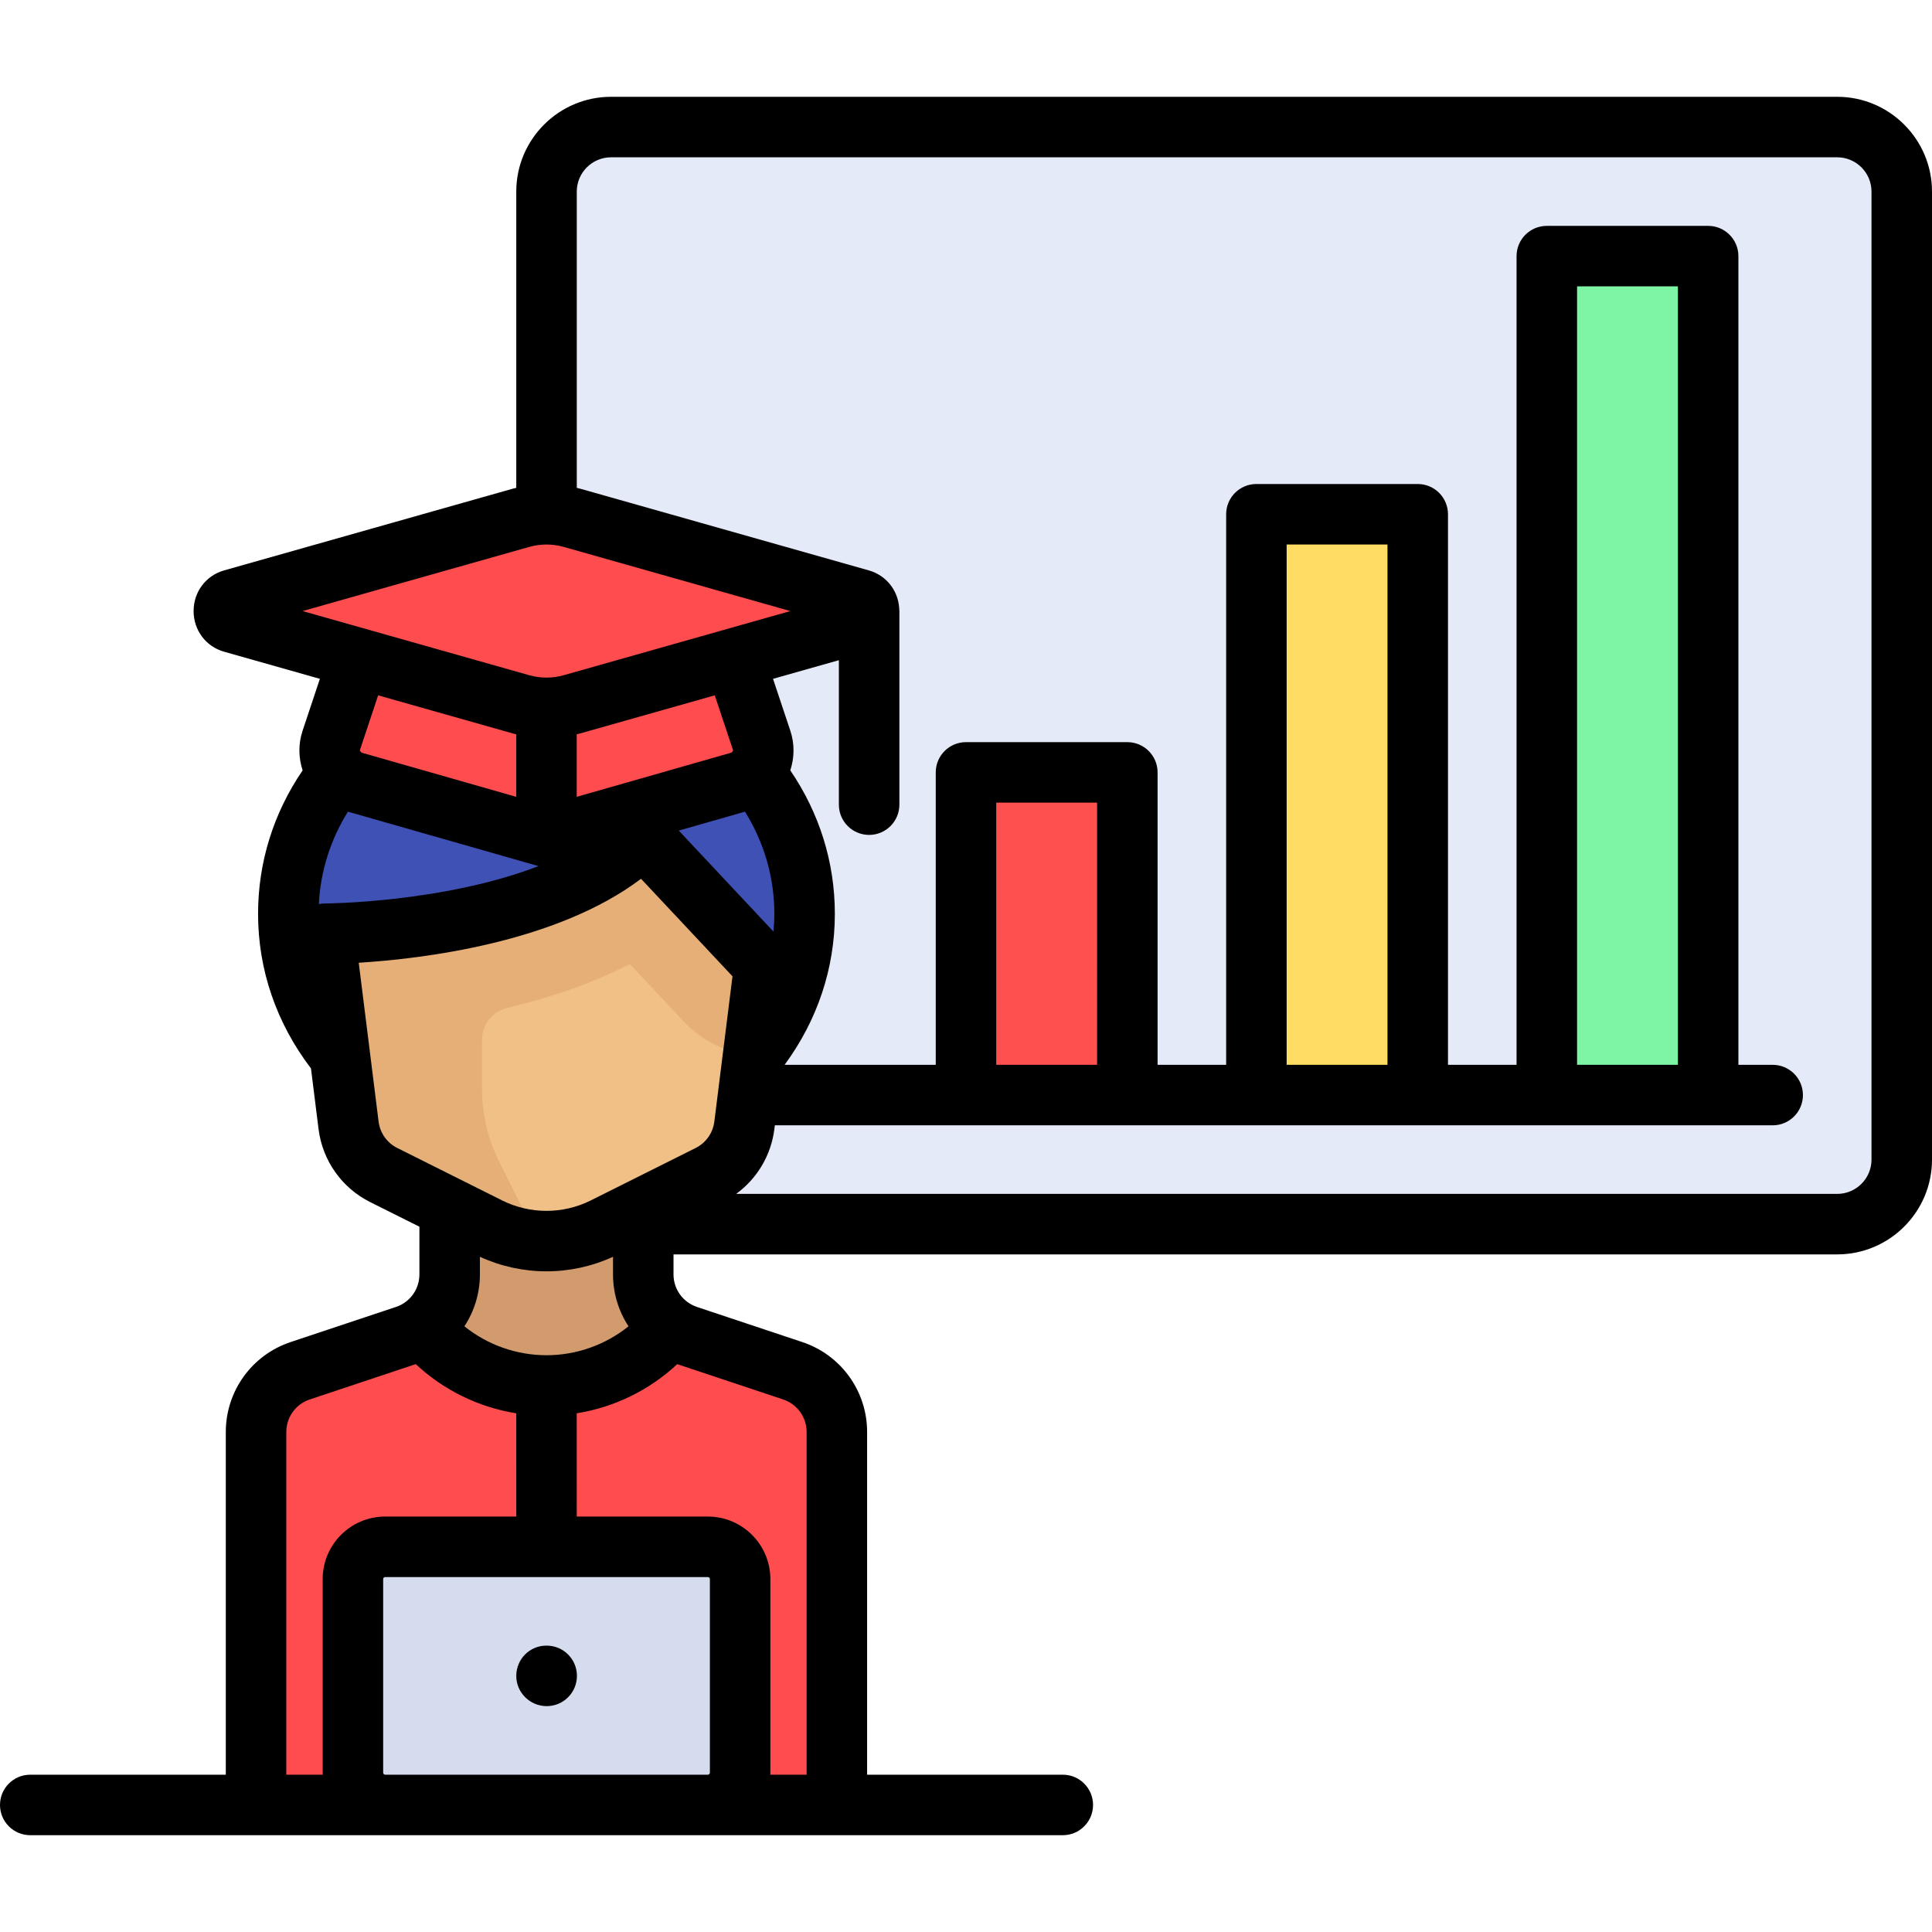 <svg version="1.1" id="Layer_1" xmlns="http://www.w3.org/2000/svg" xmlns:xlink="http://www.w3.org/1999/xlink" viewBox="0 0 512 512" xml:space="preserve" fill="#000000"><g id="SVGRepo_bgCarrier" stroke-width="0"></g><g id="SVGRepo_tracerCarrier" stroke-linecap="round" stroke-linejoin="round"></g><g id="SVGRepo_iconCarrier"> <path style="fill:#E4EAF8;" d="M486.881,324.409H161.937c-9.446,0-17.102-7.656-17.102-17.102V50.772 c0-9.446,7.656-17.102,17.102-17.102h324.944c9.446,0,17.102,7.656,17.102,17.102v256.534 C503.983,316.753,496.326,324.409,486.881,324.409z"></path> <rect x="409.921" y="67.875" style="fill:#7DF5A5;" width="42.756" height="222.33"></rect> <rect x="332.96" y="136.284" style="fill:#FFDC64;" width="42.756" height="153.921"></rect> <rect x="256" y="204.693" style="fill:#FF5050;" width="42.756" height="85.511"></rect> <path style="fill:#D29B6E;" d="M210.119,363.267L182.2,353.96c-6.984-2.328-11.694-8.863-11.694-16.225v-21.877H119.2v21.878 c0,7.361-4.71,13.897-11.694,16.225l-27.918,9.307c-6.984,2.328-11.694,8.863-11.694,16.225v98.837h153.921v-98.838 C221.813,372.13,217.103,365.595,210.119,363.267z"></path> <path style="fill:#ff4d4f;" d="M210.119,363.267L182.2,353.96c-1.677-0.559-3.205-1.386-4.586-2.384 c-7.844,9.446-19.527,15.589-32.762,15.589c-13.235,0-24.918-6.143-32.762-15.589c-1.381,0.997-2.908,1.826-4.586,2.384 l-27.918,9.307c-6.984,2.328-11.694,8.863-11.694,16.225v98.838h153.921v-98.838C221.813,372.13,217.103,365.595,210.119,363.267z"></path> <ellipse style="fill:#3f51b5;" cx="144.856" cy="243.173" rx="68.409" ry="64.134"></ellipse> <path style="fill:#3f51b5;" d="M161.382,181.003c-5.303-1.236-10.819-1.964-16.529-1.964c-37.781,0-68.409,28.714-68.409,64.134 c0,30.414,22.607,55.826,52.91,62.418c0-11.005,0-27.379,0-51.729C129.354,216.819,147.19,193.639,161.382,181.003z"></path> <path style="fill:#F0C087;" d="M187.973,311.4l-27.823,13.912c-9.63,4.814-20.964,4.814-30.594,0L101.733,311.4 c-5.115-2.557-8.612-7.501-9.322-13.175l-5.194-41.55c-0.612-4.898,3.011-9.269,7.935-9.591 c15.938-1.043,49.178-5.044,69.669-20.388c3.456-2.588,8.28-2.132,11.233,1.018l23.773,25.354c1.739,1.855,2.562,4.387,2.247,6.909 l-4.781,38.247C196.586,303.898,193.087,308.843,187.973,311.4z"></path> <path style="fill:#E6AF78;" d="M199.829,253.068l-23.774-25.355c-2.974-3.171-7.815-3.569-11.298-0.968 c-10.381,7.751-24.006,12.583-37.006,15.618v0.001c-12.713,2.967-24.825,4.214-32.68,4.726c-4.954,0.323-8.469,4.661-7.853,9.586 l5.193,41.548c0.71,5.675,4.207,10.619,9.323,13.177l27.823,13.912c4.155,2.077,8.639,3.078,13.155,3.364l-10.446-20.892 c-2.968-5.936-4.514-12.481-4.514-19.118v-13.239c0-4.003,2.779-7.391,6.673-8.321c10.865-2.595,22.152-6.299,32.494-11.632 l14.197,15.142c4.765,5.083,11.825,9.027,18.599,8.257l2.362-18.895C202.392,257.455,201.568,254.923,199.829,253.068z"></path> <path style="fill:#ff4d4f;" d="M196.16,170.489H93.546l-6.545,26.18c-1.118,4.474,1.512,9.029,5.946,10.296l47.207,13.487 c3.071,0.878,6.326,0.878,9.397,0l47.207-13.487c4.435-1.267,7.065-5.822,5.946-10.296L196.16,170.489z"></path> <path style="fill:#ff4d4f;" d="M93.546,170.489L87,196.669c-1.118,4.474,1.512,9.029,5.946,10.296l47.208,13.488 c1.536,0.438,3.117,0.658,4.699,0.658v-50.623H93.546z"></path> <path style="fill:#ff4d4f;" d="M138.103,137.222l-76.489,21.652c-3.006,0.851-3.006,5.276,0,6.127l76.489,21.652 c4.419,1.251,9.08,1.251,13.5,0l76.489-21.652c3.006-0.851,3.006-5.276,0-6.127l-76.489-21.652 C147.183,135.972,142.522,135.972,138.103,137.222z"></path> <path style="fill:#D5DCED;" d="M187.591,478.33h-85.511c-4.722,0-8.551-3.829-8.551-8.551v-51.307c0-4.722,3.829-8.551,8.551-8.551 h85.511c4.722,0,8.551,3.829,8.551,8.551v51.307C196.142,474.501,192.313,478.33,187.591,478.33z"></path> <path d="M486.881,25.653H161.937c-13.851,0-25.119,11.268-25.119,25.119v78.507c-0.311,0.078-0.624,0.142-0.934,0.23l-76.489,21.65 c-4.838,1.369-8.088,5.7-8.088,10.778c0,5.077,3.251,9.408,8.087,10.778l25.379,7.184l-4.595,13.787 c-1.134,3.403-1.098,7.094,0.021,10.47c-7.739,11.356-11.808,24.387-11.808,38.007c0,14.823,4.845,28.938,14.019,40.973 l2.011,16.084c1.044,8.352,6.162,15.588,13.691,19.351l13.035,6.517v12.648c0,3.917-2.496,7.381-6.212,8.618l-27.92,9.307 c-10.273,3.425-17.175,13.001-17.175,23.83v90.823H8.017c-4.427,0-8.017,3.589-8.017,8.017s3.589,8.017,8.017,8.017h273.637 c4.427,0,8.017-3.589,8.017-8.017s-3.589-8.017-8.017-8.017h-51.859v-90.822c0-10.829-6.903-20.406-17.176-23.83l-27.918-9.307 c-3.715-1.239-6.212-4.702-6.212-8.618v-5.31h308.394c13.851,0,25.119-11.268,25.119-25.119V50.772 C512,36.922,500.732,25.653,486.881,25.653z M140.251,144.936C140.252,144.936,140.252,144.936,140.251,144.936 c2.989-0.845,6.146-0.845,9.133,0l60.062,17.002l-60.061,17.002c-2.988,0.846-6.146,0.846-9.133,0l-60.062-17.002L140.251,144.936z M144.817,359.148c-7.962,0-15.622-2.746-21.748-7.662c2.613-3.992,4.111-8.732,4.111-13.75v-4.676 c5.572,2.56,11.602,3.857,17.637,3.857s12.065-1.297,17.637-3.857v4.676c0,5.017,1.496,9.757,4.11,13.749 C160.442,356.403,152.796,359.148,144.817,359.148z M84.496,239.589c0.434-8.676,3.059-17.005,7.706-24.49l50.413,14.404 c0.032,0.01,0.066,0.012,0.098,0.021c-25.228,9.725-56.273,9.91-56.686,9.91C85.509,239.434,84.997,239.492,84.496,239.589z M197.433,215.1c5.104,8.223,7.776,17.463,7.776,27.062c0,1.583-0.081,3.156-0.228,4.719l-25.099-26.767L197.433,215.1z M194.246,198.755c0.013,0.038,0.024,0.125,0.012,0.23c-0.154,0.151-0.295,0.311-0.434,0.471l-40.99,11.711v-16.575 c0.306-0.077,0.614-0.14,0.917-0.226l35.666-10.096L194.246,198.755z M135.885,194.367c0.304,0.086,0.61,0.149,0.915,0.226v16.575 l-40.967-11.704c-0.148-0.171-0.298-0.339-0.462-0.498c-0.006-0.095,0.005-0.173,0.017-0.208l4.828-14.485L135.885,194.367z M100.33,297.23l-5.261-42.096c16.635-1.028,52.262-5.215,74.813-22.248l24.236,25.848l-4.811,38.496 c-0.378,3.022-2.229,5.637-4.953,7l0,0l-27.823,13.912c-7.335,3.666-16.09,3.665-23.424,0l-27.823-13.912 C102.559,302.868,100.708,300.251,100.33,297.23z M75.874,379.491c0-3.918,2.496-7.381,6.212-8.62l27.92-9.307 c0.056-0.018,0.108-0.043,0.162-0.062c7.402,6.91,16.685,11.446,26.636,13.038l0.011,27.362h-34.736 c-9.136,0-16.568,7.432-16.568,16.568v51.307c0,0.181,0.021,0.356,0.027,0.534h-9.665v-90.821H75.874z M102.079,470.313 c-0.295,0-0.534-0.239-0.534-0.534v-51.307c0-0.295,0.239-0.534,0.534-0.534h42.756c0.001,0,0.002,0,0.003,0h42.753 c0.295,0,0.534,0.239,0.534,0.534v51.307c0,0.295-0.239,0.534-0.534,0.534H102.079z M213.761,379.491v90.822h-9.63 c0.005-0.178,0.027-0.354,0.027-0.534v-51.307c0-9.136-7.432-16.568-16.568-16.568h-34.742l-0.011-27.364 c9.961-1.591,19.239-6.114,26.641-13.032c0.051,0.017,0.099,0.04,0.151,0.057l27.918,9.307 C211.265,372.111,213.761,375.575,213.761,379.491z M495.967,307.307c0,5.01-4.076,9.086-9.086,9.086H195.086 c5.558-4.047,9.26-10.219,10.129-17.174l0.125-0.997h264.439c4.427,0,8.017-3.589,8.017-8.017c0-4.427-3.589-8.017-8.017-8.017 h-9.086V67.875c0-4.427-3.589-8.017-8.017-8.017h-42.756c-4.427,0-8.017,3.589-8.017,8.017v214.313h-18.171V136.284 c0-4.427-3.589-8.017-8.017-8.017H332.96c-4.427,0-8.017,3.589-8.017,8.017v145.904h-18.171v-77.495 c0-4.427-3.589-8.017-8.017-8.017H256c-4.427,0-8.017,3.589-8.017,8.017v77.495H207.93c8.708-11.832,13.313-25.63,13.313-40.026 c0-13.62-4.068-26.651-11.808-38.007c1.119-3.376,1.155-7.066,0.021-10.47l-4.596-13.787l17.451-4.94v38.286 c0,4.427,3.589,8.017,8.017,8.017s8.017-3.589,8.017-8.017v-51.307c0-0.305-0.02-0.605-0.053-0.901 c-0.359-4.683-3.503-8.589-8.052-9.877l-76.489-21.652c-0.298-0.084-0.6-0.145-0.899-0.221V50.772c0-5.01,4.076-9.086,9.086-9.086 H486.88c5.01,0,9.086,4.076,9.086,9.086v256.534H495.967z M290.739,282.188h-26.722V212.71h26.722V282.188z M367.699,282.188 h-26.722V144.301h26.722V282.188z M444.66,282.188h-26.722V75.891h26.722V282.188z"></path> <path d="M144.878,436.109h-0.086c-4.427,0-7.974,3.589-7.974,8.017c0,4.427,3.632,8.017,8.059,8.017s8.017-3.589,8.017-8.017 C152.895,439.698,149.305,436.109,144.878,436.109z"></path> </g></svg>
